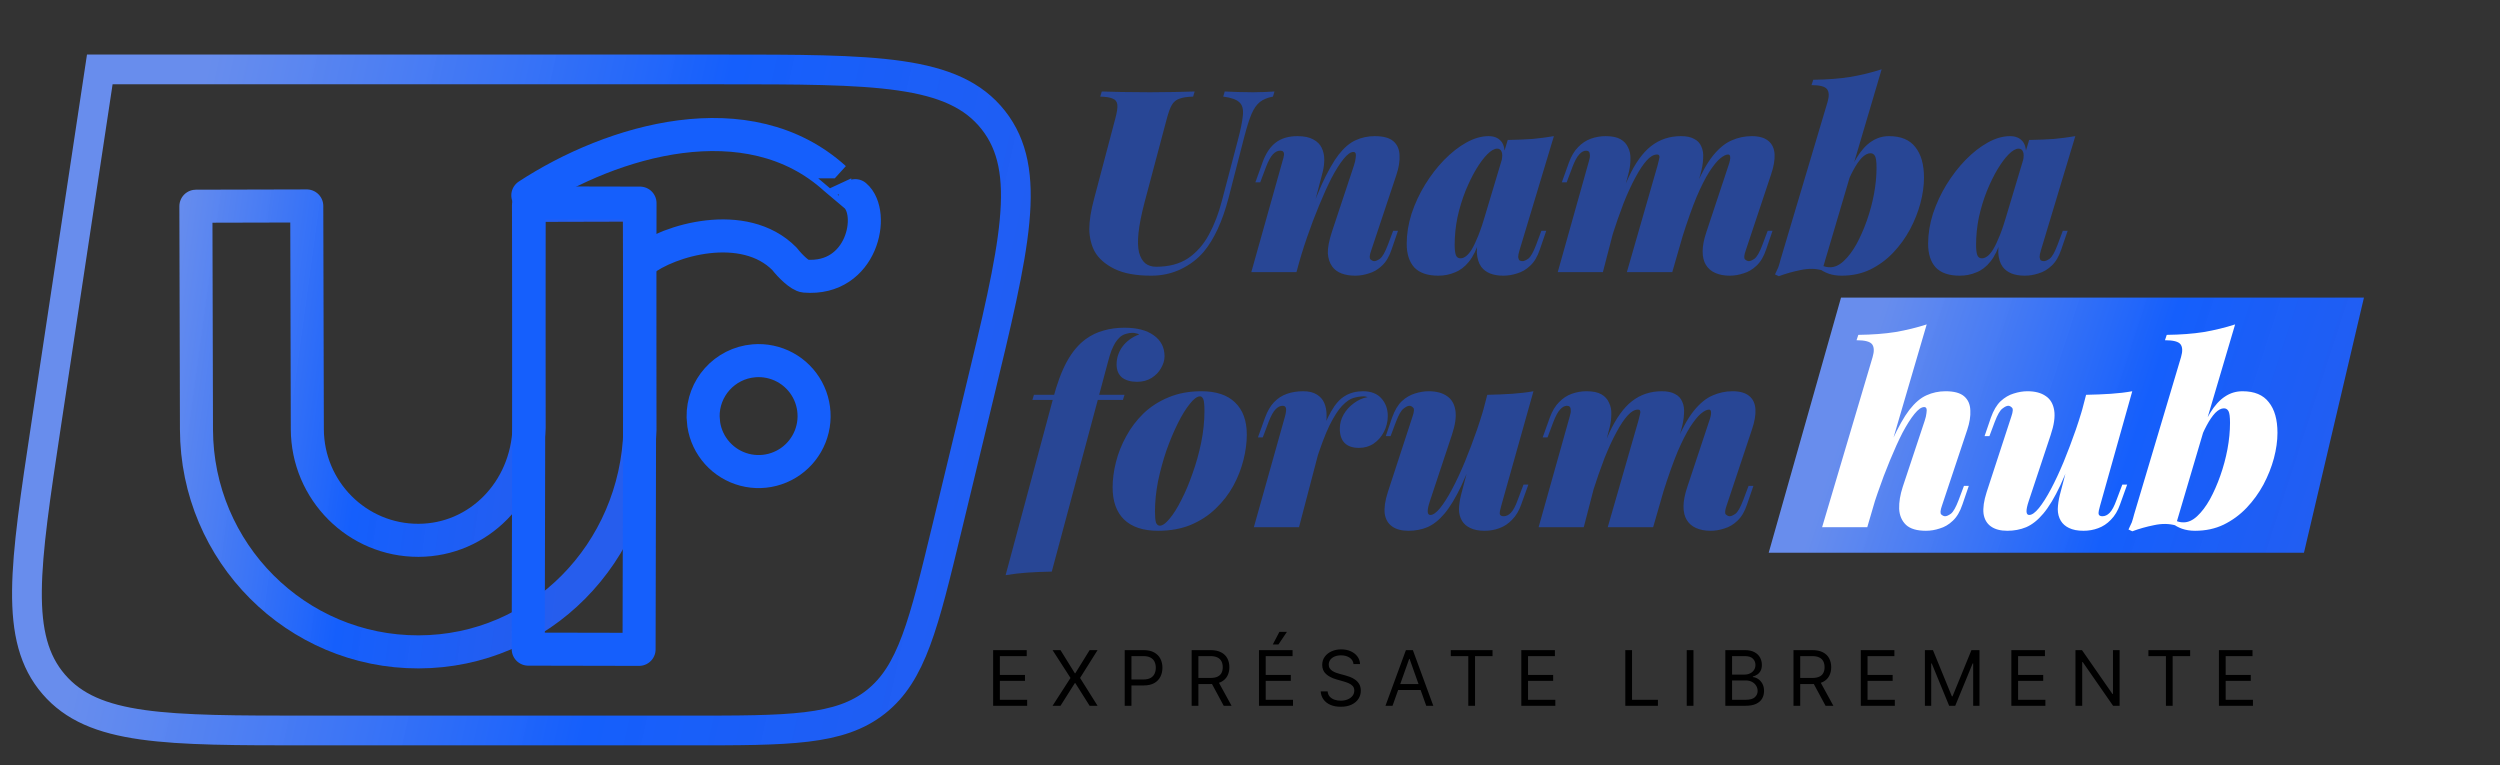 <svg width="294" height="90" viewBox="0 0 294 90" fill="none" xmlns="http://www.w3.org/2000/svg">
<rect x="0" y="0" width="294" height="90" fill="#333333" stroke="none"/>
<path d="M216.503 35H278L270.946 65H208L216.503 35Z" fill="url(#paint0_linear_768_70)"/>
<path d="M219.59 62H214.28L220.22 41.99C220.42 41.31 220.4 40.81 220.16 40.49C219.92 40.17 219.31 40.01 218.33 40.01L218.54 39.38C220.18 39.36 221.63 39.25 222.89 39.05C224.17 38.83 225.4 38.53 226.58 38.15L219.59 62ZM220.28 57.71C221.1 55.27 221.85 53.29 222.53 51.77C223.23 50.23 223.9 49.04 224.54 48.2C225.2 47.36 225.87 46.79 226.55 46.49C227.25 46.17 228 46.01 228.8 46.01C229.8 46.01 230.53 46.21 230.99 46.61C231.45 47.01 231.69 47.56 231.71 48.26C231.75 48.94 231.63 49.7 231.35 50.54L228.38 59.45C228.18 60.01 228.15 60.36 228.29 60.5C228.45 60.64 228.6 60.71 228.74 60.71C228.92 60.71 229.15 60.61 229.43 60.41C229.71 60.19 230.01 59.66 230.33 58.82L230.96 57.14H231.53L230.78 59.33C230.5 60.17 230.12 60.81 229.64 61.25C229.18 61.69 228.67 61.99 228.11 62.15C227.57 62.33 227.03 62.42 226.49 62.42C225.43 62.42 224.65 62.19 224.15 61.73C223.65 61.25 223.38 60.62 223.34 59.84C223.32 59.04 223.46 58.18 223.76 57.26L226.34 49.49C226.46 49.13 226.53 48.83 226.55 48.59C226.59 48.35 226.59 48.17 226.55 48.05C226.51 47.93 226.42 47.87 226.28 47.87C225.96 47.87 225.58 48.14 225.14 48.68C224.7 49.22 224.23 49.96 223.73 50.9C223.25 51.84 222.76 52.92 222.26 54.14C221.76 55.34 221.28 56.61 220.82 57.95C220.36 59.27 219.96 60.59 219.62 61.91L220.28 57.71ZM244.484 51.38C243.704 53.72 242.974 55.62 242.294 57.08C241.614 58.52 240.944 59.63 240.284 60.41C239.644 61.17 238.974 61.7 238.274 62C237.594 62.28 236.854 62.42 236.054 62.42C235.254 62.42 234.614 62.25 234.134 61.91C233.654 61.57 233.364 61.07 233.264 60.41C233.184 59.73 233.304 58.89 233.624 57.89L236.534 48.98C236.734 48.4 236.754 48.05 236.594 47.93C236.454 47.79 236.314 47.72 236.174 47.72C235.994 47.72 235.764 47.83 235.484 48.05C235.204 48.25 234.904 48.77 234.584 49.61L233.954 51.29H233.384L234.134 49.1C234.434 48.26 234.814 47.62 235.274 47.18C235.754 46.74 236.264 46.44 236.804 46.28C237.364 46.1 237.904 46.01 238.424 46.01C239.324 46.01 240.044 46.2 240.584 46.58C241.124 46.94 241.454 47.5 241.574 48.26C241.694 49.02 241.554 49.99 241.154 51.17L238.574 58.94C238.214 60.02 238.234 60.56 238.634 60.56C238.954 60.56 239.334 60.29 239.774 59.75C240.214 59.21 240.684 58.47 241.184 57.53C241.684 56.59 242.184 55.52 242.684 54.32C243.184 53.1 243.664 51.83 244.124 50.51C244.584 49.17 244.984 47.84 245.324 46.52L244.484 51.38ZM246.974 59.45C246.834 59.91 246.774 60.24 246.794 60.44C246.834 60.62 246.984 60.71 247.244 60.71C247.544 60.71 247.824 60.58 248.084 60.32C248.364 60.04 248.634 59.54 248.894 58.82L249.584 56.99H250.154L249.314 59.33C249.054 60.07 248.694 60.67 248.234 61.13C247.794 61.59 247.294 61.92 246.734 62.12C246.194 62.32 245.624 62.42 245.024 62.42C244.324 62.42 243.754 62.31 243.314 62.09C242.894 61.89 242.574 61.61 242.354 61.25C242.114 60.85 241.994 60.39 241.994 59.87C242.014 59.33 242.094 58.78 242.234 58.22L245.324 46.43C246.364 46.41 247.334 46.37 248.234 46.31C249.134 46.25 249.974 46.15 250.754 46.01L246.974 59.45ZM261.53 48.02C261.21 48.02 260.87 48.2 260.51 48.56C260.17 48.92 259.83 49.42 259.49 50.06C259.15 50.7 258.83 51.43 258.53 52.25C258.23 53.07 257.97 53.94 257.75 54.86L258.32 51.92C258.86 50.54 259.39 49.42 259.91 48.56C260.45 47.68 261.03 47.04 261.65 46.64C262.27 46.22 262.96 46.01 263.72 46.01C265.12 46.01 266.15 46.44 266.81 47.3C267.49 48.14 267.83 49.34 267.83 50.9C267.83 51.84 267.69 52.84 267.41 53.9C267.13 54.94 266.72 55.97 266.18 56.99C265.64 57.99 264.98 58.9 264.2 59.72C263.42 60.54 262.52 61.2 261.5 61.7C260.5 62.18 259.38 62.42 258.14 62.42C257.58 62.42 257.07 62.34 256.61 62.18C256.17 62.02 255.82 61.83 255.56 61.61L255.77 61.22C255.93 61.28 256.09 61.33 256.25 61.37C256.41 61.41 256.59 61.43 256.79 61.43C257.33 61.43 257.86 61.19 258.38 60.71C258.92 60.21 259.42 59.55 259.88 58.73C260.34 57.89 260.75 56.96 261.11 55.94C261.47 54.92 261.75 53.88 261.95 52.82C262.15 51.74 262.25 50.71 262.25 49.73C262.25 49.03 262.19 48.57 262.07 48.35C261.95 48.13 261.77 48.02 261.53 48.02ZM255.86 61.79C255.08 61.57 254.23 61.56 253.31 61.76C252.41 61.94 251.56 62.18 250.76 62.48L250.31 62.27C250.45 61.99 250.58 61.71 250.7 61.43C250.8 61.13 250.89 60.82 250.97 60.5L256.49 41.99C256.69 41.31 256.67 40.81 256.43 40.49C256.19 40.17 255.58 40.01 254.6 40.01L254.81 39.38C256.45 39.36 257.9 39.25 259.16 39.05C260.44 38.83 261.67 38.53 262.85 38.15L255.86 61.79Z" fill="white"/>
<path d="M145.53 16.64C145.89 15.3 146.1 14.28 146.16 13.58C146.24 12.86 146.1 12.34 145.74 12.02C145.4 11.7 144.77 11.48 143.85 11.36L144.03 10.76C144.43 10.78 144.94 10.8 145.56 10.82C146.2 10.84 146.8 10.85 147.36 10.85C147.82 10.85 148.27 10.84 148.71 10.82C149.17 10.8 149.56 10.78 149.88 10.76L149.7 11.36C149.06 11.48 148.55 11.69 148.17 11.99C147.79 12.29 147.46 12.76 147.18 13.4C146.92 14.02 146.64 14.9 146.34 16.04L144.48 23.27C143.76 26.03 142.78 28.15 141.54 29.63C140.82 30.47 139.92 31.15 138.84 31.67C137.78 32.17 136.63 32.42 135.39 32.42C133.57 32.42 132.12 32.15 131.04 31.61C129.96 31.07 129.19 30.39 128.73 29.57C128.33 28.81 128.12 27.94 128.1 26.96C128.1 25.96 128.29 24.76 128.67 23.36L131.16 13.94C131.36 13.2 131.44 12.66 131.4 12.32C131.36 11.96 131.18 11.72 130.86 11.6C130.56 11.46 130.07 11.38 129.39 11.36L129.57 10.76C130.15 10.78 130.95 10.8 131.97 10.82C133.01 10.84 134.1 10.85 135.24 10.85C136.24 10.85 137.19 10.84 138.09 10.82C138.99 10.8 139.79 10.78 140.49 10.76L140.31 11.36C139.63 11.38 139.1 11.46 138.72 11.6C138.34 11.72 138.04 11.96 137.82 12.32C137.62 12.66 137.42 13.2 137.22 13.94L134.58 23.87C134.22 25.25 133.99 26.42 133.89 27.38C133.79 28.32 133.81 29.09 133.95 29.69C134.11 30.27 134.36 30.7 134.7 30.98C135.04 31.24 135.46 31.37 135.96 31.37C137.46 31.37 138.71 31.04 139.71 30.38C140.71 29.7 141.53 28.77 142.17 27.59C142.81 26.41 143.32 25.08 143.7 23.6L145.53 16.64ZM152.464 32H147.154L150.814 18.98C150.914 18.66 150.974 18.41 150.994 18.23C151.014 18.05 150.984 17.92 150.904 17.84C150.844 17.76 150.724 17.72 150.544 17.72C150.244 17.72 149.964 17.86 149.704 18.14C149.444 18.4 149.174 18.89 148.894 19.61L148.204 21.44H147.634L148.474 19.1C148.854 18.04 149.374 17.26 150.034 16.76C150.694 16.26 151.544 16.01 152.584 16.01C153.364 16.01 153.984 16.14 154.444 16.4C154.904 16.64 155.234 16.97 155.434 17.39C155.634 17.81 155.734 18.27 155.734 18.77C155.734 19.25 155.674 19.73 155.554 20.21L152.464 32ZM153.154 27.71C153.974 25.27 154.724 23.29 155.404 21.77C156.104 20.23 156.774 19.04 157.414 18.2C158.074 17.36 158.744 16.79 159.424 16.49C160.124 16.17 160.874 16.01 161.674 16.01C162.674 16.01 163.404 16.21 163.864 16.61C164.324 17.01 164.564 17.56 164.584 18.26C164.624 18.94 164.504 19.7 164.224 20.54L161.254 29.45C161.054 30.01 161.024 30.36 161.164 30.5C161.324 30.64 161.474 30.71 161.614 30.71C161.794 30.71 162.024 30.61 162.304 30.41C162.584 30.19 162.884 29.66 163.204 28.82L163.834 27.14H164.404L163.654 29.33C163.374 30.17 162.994 30.81 162.514 31.25C162.054 31.69 161.544 31.99 160.984 32.15C160.444 32.33 159.904 32.42 159.364 32.42C158.744 32.42 158.204 32.33 157.744 32.15C157.284 31.97 156.924 31.7 156.664 31.34C156.364 30.92 156.194 30.4 156.154 29.78C156.134 29.14 156.294 28.3 156.634 27.26L159.214 19.49C159.334 19.13 159.404 18.83 159.424 18.59C159.464 18.35 159.464 18.17 159.424 18.05C159.384 17.93 159.294 17.87 159.154 17.87C158.834 17.87 158.454 18.14 158.014 18.68C157.574 19.22 157.104 19.96 156.604 20.9C156.124 21.84 155.634 22.92 155.134 24.14C154.634 25.34 154.154 26.61 153.694 27.95C153.234 29.27 152.834 30.59 152.494 31.91L153.154 27.71ZM171.759 30.38C171.959 30.38 172.169 30.3 172.389 30.14C172.609 29.98 172.839 29.71 173.079 29.33C173.319 28.93 173.579 28.38 173.859 27.68C174.139 26.98 174.439 26.08 174.759 24.98L173.979 28.25C173.659 29.31 173.249 30.15 172.749 30.77C172.269 31.37 171.719 31.79 171.099 32.03C170.499 32.29 169.849 32.42 169.149 32.42C167.889 32.42 166.949 32.1 166.329 31.46C165.729 30.8 165.429 29.87 165.429 28.67C165.429 27.51 165.619 26.33 165.999 25.13C166.399 23.93 166.929 22.79 167.589 21.71C168.269 20.61 169.019 19.64 169.839 18.8C170.679 17.94 171.549 17.26 172.449 16.76C173.349 16.26 174.219 16.01 175.059 16.01C175.699 16.01 176.189 16.21 176.529 16.61C176.889 17.01 177.019 17.72 176.919 18.74L176.589 18.92C176.689 18.42 176.689 18.06 176.589 17.84C176.489 17.6 176.319 17.48 176.079 17.48C175.739 17.48 175.349 17.7 174.909 18.14C174.489 18.56 174.049 19.15 173.589 19.91C173.149 20.65 172.729 21.51 172.329 22.49C171.949 23.45 171.639 24.47 171.399 25.55C171.179 26.63 171.069 27.71 171.069 28.79C171.069 29.35 171.119 29.76 171.219 30.02C171.319 30.26 171.499 30.38 171.759 30.38ZM177.309 16.46C178.409 16.44 179.379 16.4 180.219 16.34C181.079 16.26 181.919 16.15 182.739 16.01L178.689 29.45C178.589 29.77 178.539 30.03 178.539 30.23C178.559 30.41 178.609 30.54 178.689 30.62C178.789 30.68 178.909 30.71 179.049 30.71C179.229 30.71 179.459 30.61 179.739 30.41C180.019 30.19 180.319 29.66 180.639 28.82L181.269 27.14H181.839L181.089 29.33C180.809 30.17 180.429 30.81 179.949 31.25C179.489 31.69 178.979 31.99 178.419 32.15C177.879 32.33 177.339 32.42 176.799 32.42C175.579 32.42 174.709 32.07 174.189 31.37C173.889 30.95 173.719 30.4 173.679 29.72C173.659 29.04 173.789 28.22 174.069 27.26L177.309 16.46ZM188.5 32H183.19L186.85 18.98C186.95 18.66 186.99 18.41 186.97 18.23C186.97 18.05 186.93 17.92 186.85 17.84C186.79 17.76 186.68 17.72 186.52 17.72C186.24 17.72 185.97 17.87 185.71 18.17C185.45 18.45 185.19 18.93 184.93 19.61L184.24 21.44H183.67L184.51 19.1C184.79 18.34 185.15 17.74 185.59 17.3C186.03 16.84 186.53 16.51 187.09 16.31C187.65 16.11 188.23 16.01 188.83 16.01C189.57 16.01 190.15 16.13 190.57 16.37C190.99 16.61 191.29 16.94 191.47 17.36C191.67 17.76 191.76 18.21 191.74 18.71C191.74 19.21 191.68 19.71 191.56 20.21L188.5 32ZM194.92 19.49C195 19.21 195.06 18.97 195.1 18.77C195.16 18.57 195.17 18.42 195.13 18.32C195.11 18.22 195.02 18.17 194.86 18.17C194.48 18.17 194.08 18.4 193.66 18.86C193.24 19.32 192.8 19.98 192.34 20.84C191.88 21.68 191.41 22.7 190.93 23.9C190.47 25.1 190 26.45 189.52 27.95L189.13 27.71C189.93 24.89 190.72 22.62 191.5 20.9C192.3 19.18 193.19 17.94 194.17 17.18C195.17 16.4 196.34 16.01 197.68 16.01C198.34 16.01 198.86 16.12 199.24 16.34C199.64 16.54 199.92 16.84 200.08 17.24C200.26 17.62 200.33 18.09 200.29 18.65C200.27 19.21 200.16 19.84 199.96 20.54L196.66 32H191.32L194.92 19.49ZM203.26 19.49C203.42 19.03 203.49 18.7 203.47 18.5C203.47 18.28 203.39 18.17 203.23 18.17C202.97 18.17 202.65 18.33 202.27 18.65C201.91 18.95 201.49 19.47 201.01 20.21C200.55 20.93 200.05 21.92 199.51 23.18C198.99 24.44 198.43 26.02 197.83 27.92L197.5 27.77C198.16 25.35 198.81 23.38 199.45 21.86C200.11 20.32 200.78 19.13 201.46 18.29C202.16 17.43 202.88 16.84 203.62 16.52C204.38 16.18 205.17 16.01 205.99 16.01C206.87 16.01 207.53 16.2 207.97 16.58C208.41 16.94 208.65 17.46 208.69 18.14C208.73 18.8 208.59 19.6 208.27 20.54L205.3 29.45C205.1 30.01 205.07 30.36 205.21 30.5C205.37 30.64 205.52 30.71 205.66 30.71C205.84 30.71 206.07 30.61 206.35 30.41C206.63 30.19 206.93 29.66 207.25 28.82L207.88 27.14H208.45L207.7 29.33C207.42 30.17 207.04 30.81 206.56 31.25C206.1 31.69 205.59 31.99 205.03 32.15C204.49 32.33 203.95 32.42 203.41 32.42C202.75 32.42 202.18 32.31 201.7 32.09C201.24 31.89 200.88 31.58 200.62 31.16C200.36 30.74 200.23 30.21 200.23 29.57C200.23 28.91 200.38 28.14 200.68 27.26L203.26 19.49ZM219.961 18.02C219.641 18.02 219.301 18.2 218.941 18.56C218.601 18.92 218.261 19.42 217.921 20.06C217.581 20.7 217.261 21.43 216.961 22.25C216.661 23.07 216.401 23.94 216.181 24.86L216.751 21.92C217.291 20.54 217.821 19.42 218.341 18.56C218.881 17.68 219.461 17.04 220.081 16.64C220.701 16.22 221.391 16.01 222.151 16.01C223.551 16.01 224.581 16.44 225.241 17.3C225.921 18.14 226.261 19.34 226.261 20.9C226.261 21.84 226.121 22.84 225.841 23.9C225.561 24.94 225.151 25.97 224.611 26.99C224.071 27.99 223.411 28.9 222.631 29.72C221.851 30.54 220.951 31.2 219.931 31.7C218.931 32.18 217.811 32.42 216.571 32.42C216.011 32.42 215.501 32.34 215.041 32.18C214.601 32.02 214.251 31.83 213.991 31.61L214.201 31.22C214.361 31.28 214.521 31.33 214.681 31.37C214.841 31.41 215.021 31.43 215.221 31.43C215.761 31.43 216.291 31.19 216.811 30.71C217.351 30.21 217.851 29.55 218.311 28.73C218.771 27.89 219.181 26.96 219.541 25.94C219.901 24.92 220.181 23.88 220.381 22.82C220.581 21.74 220.681 20.71 220.681 19.73C220.681 19.03 220.621 18.57 220.501 18.35C220.381 18.13 220.201 18.02 219.961 18.02ZM214.291 31.79C213.511 31.57 212.661 31.56 211.741 31.76C210.841 31.94 209.991 32.18 209.191 32.48L208.741 32.27C208.881 31.99 209.011 31.71 209.131 31.43C209.231 31.13 209.321 30.82 209.401 30.5L214.921 11.99C215.121 11.31 215.101 10.81 214.861 10.49C214.621 10.17 214.011 10.01 213.031 10.01L213.241 9.38C214.881 9.36 216.331 9.25 217.591 9.05C218.871 8.83 220.101 8.53 221.281 8.15L214.291 31.79ZM233.077 30.38C233.277 30.38 233.487 30.3 233.707 30.14C233.927 29.98 234.157 29.71 234.397 29.33C234.637 28.93 234.897 28.38 235.177 27.68C235.457 26.98 235.757 26.08 236.077 24.98L235.297 28.25C234.977 29.31 234.567 30.15 234.067 30.77C233.587 31.37 233.037 31.79 232.417 32.03C231.817 32.29 231.167 32.42 230.467 32.42C229.207 32.42 228.267 32.1 227.647 31.46C227.047 30.8 226.747 29.87 226.747 28.67C226.747 27.51 226.937 26.33 227.317 25.13C227.717 23.93 228.247 22.79 228.907 21.71C229.587 20.61 230.337 19.64 231.157 18.8C231.997 17.94 232.867 17.26 233.767 16.76C234.667 16.26 235.537 16.01 236.377 16.01C237.017 16.01 237.507 16.21 237.847 16.61C238.207 17.01 238.337 17.72 238.237 18.74L237.907 18.92C238.007 18.42 238.007 18.06 237.907 17.84C237.807 17.6 237.637 17.48 237.397 17.48C237.057 17.48 236.667 17.7 236.227 18.14C235.807 18.56 235.367 19.15 234.907 19.91C234.467 20.65 234.047 21.51 233.647 22.49C233.267 23.45 232.957 24.47 232.717 25.55C232.497 26.63 232.387 27.71 232.387 28.79C232.387 29.35 232.437 29.76 232.537 30.02C232.637 30.26 232.817 30.38 233.077 30.38ZM238.627 16.46C239.727 16.44 240.697 16.4 241.537 16.34C242.397 16.26 243.237 16.15 244.057 16.01L240.007 29.45C239.907 29.77 239.857 30.03 239.857 30.23C239.877 30.41 239.927 30.54 240.007 30.62C240.107 30.68 240.227 30.71 240.367 30.71C240.547 30.71 240.777 30.61 241.057 30.41C241.337 30.19 241.637 29.66 241.957 28.82L242.587 27.14H243.157L242.407 29.33C242.127 30.17 241.747 30.81 241.267 31.25C240.807 31.69 240.297 31.99 239.737 32.15C239.197 32.33 238.657 32.42 238.117 32.42C236.897 32.42 236.027 32.07 235.507 31.37C235.207 30.95 235.037 30.4 234.997 29.72C234.977 29.04 235.107 28.22 235.387 27.26L238.627 16.46Z" fill="#284695"/>
<path d="M121.41 47.03L121.59 46.43H132.24L132.06 47.03H121.41ZM133.2 39.14C132.92 39.14 132.66 39.18 132.42 39.26C132.18 39.32 131.95 39.44 131.73 39.62C131.55 39.78 131.37 39.99 131.19 40.25C131.03 40.51 130.87 40.83 130.71 41.21C130.57 41.59 130.43 42.05 130.29 42.59L123.69 67.22C122.61 67.24 121.64 67.28 120.78 67.34C119.94 67.4 119.1 67.5 118.26 67.64L123.84 46.88C124.3 45.12 124.84 43.67 125.46 42.53C126.1 41.37 126.85 40.48 127.71 39.86C128.35 39.4 129.04 39.07 129.78 38.87C130.54 38.65 131.36 38.54 132.24 38.54C133.72 38.54 134.87 38.84 135.69 39.44C136.53 40.04 136.95 40.86 136.95 41.9C136.95 42.36 136.81 42.83 136.53 43.31C136.27 43.77 135.9 44.15 135.42 44.45C134.94 44.75 134.37 44.9 133.71 44.9C132.97 44.9 132.38 44.73 131.94 44.39C131.52 44.03 131.31 43.52 131.31 42.86C131.31 42.1 131.54 41.4 132 40.76C132.48 40.12 133.14 39.64 133.98 39.32C133.84 39.26 133.71 39.22 133.59 39.2C133.47 39.16 133.34 39.14 133.2 39.14ZM141.134 46.61C140.794 46.61 140.394 46.9 139.934 47.48C139.474 48.04 139.004 48.8 138.524 49.76C138.044 50.72 137.594 51.79 137.174 52.97C136.774 54.15 136.444 55.36 136.184 56.6C135.944 57.84 135.824 59.02 135.824 60.14C135.824 60.76 135.864 61.2 135.944 61.46C136.044 61.7 136.194 61.82 136.394 61.82C136.714 61.82 137.094 61.55 137.534 61.01C137.994 60.47 138.454 59.74 138.914 58.82C139.394 57.9 139.834 56.86 140.234 55.7C140.654 54.54 140.994 53.33 141.254 52.07C141.514 50.79 141.644 49.55 141.644 48.35C141.644 47.59 141.594 47.11 141.494 46.91C141.394 46.71 141.274 46.61 141.134 46.61ZM130.844 57.32C130.844 56.38 130.974 55.39 131.234 54.35C131.494 53.31 131.894 52.3 132.434 51.32C132.974 50.32 133.654 49.42 134.474 48.62C135.314 47.82 136.294 47.19 137.414 46.73C138.554 46.25 139.844 46.01 141.284 46.01C143.024 46.01 144.344 46.45 145.244 47.33C146.164 48.21 146.624 49.47 146.624 51.11C146.624 52.05 146.494 53.04 146.234 54.08C145.974 55.12 145.574 56.14 145.034 57.14C144.494 58.12 143.804 59.01 142.964 59.81C142.144 60.61 141.164 61.25 140.024 61.73C138.904 62.19 137.624 62.42 136.184 62.42C134.444 62.42 133.114 61.98 132.194 61.1C131.294 60.22 130.844 58.96 130.844 57.32ZM152.763 62H147.453L151.113 48.98C151.233 48.52 151.273 48.2 151.233 48.02C151.193 47.82 151.063 47.72 150.843 47.72C150.543 47.72 150.263 47.86 150.003 48.14C149.743 48.4 149.473 48.89 149.193 49.61L148.503 51.44H147.933L148.773 49.1C149.053 48.34 149.403 47.74 149.823 47.3C150.263 46.84 150.773 46.51 151.353 46.31C151.933 46.11 152.563 46.01 153.243 46.01C153.923 46.01 154.463 46.14 154.863 46.4C155.263 46.64 155.553 46.97 155.733 47.39C155.913 47.81 156.003 48.27 156.003 48.77C156.023 49.25 155.973 49.73 155.853 50.21L152.763 62ZM160.413 46.61C160.033 46.61 159.623 46.67 159.183 46.79C158.763 46.91 158.313 47.22 157.833 47.72C157.373 48.2 156.873 48.98 156.333 50.06C155.813 51.14 155.253 52.64 154.653 54.56C154.053 56.48 153.423 58.93 152.763 61.91L153.393 57.71C153.993 55.37 154.543 53.45 155.043 51.95C155.543 50.43 156.043 49.24 156.543 48.38C157.043 47.5 157.593 46.89 158.193 46.55C158.793 46.19 159.493 46.01 160.293 46.01C161.233 46.01 161.953 46.29 162.453 46.85C162.953 47.41 163.203 48.1 163.203 48.92C163.203 49.58 163.053 50.2 162.753 50.78C162.473 51.34 162.073 51.8 161.553 52.16C161.053 52.5 160.473 52.67 159.813 52.67C159.073 52.67 158.513 52.48 158.133 52.1C157.753 51.72 157.563 51.16 157.563 50.42C157.563 49.82 157.713 49.26 158.013 48.74C158.313 48.22 158.713 47.78 159.213 47.42C159.713 47.04 160.253 46.8 160.833 46.7C160.773 46.68 160.703 46.66 160.623 46.64C160.563 46.62 160.493 46.61 160.413 46.61ZM174.064 51.38C173.284 53.72 172.554 55.62 171.874 57.08C171.194 58.52 170.524 59.63 169.864 60.41C169.224 61.17 168.554 61.7 167.854 62C167.174 62.28 166.434 62.42 165.634 62.42C164.834 62.42 164.194 62.25 163.714 61.91C163.234 61.57 162.944 61.07 162.844 60.41C162.764 59.73 162.884 58.89 163.204 57.89L166.114 48.98C166.314 48.4 166.334 48.05 166.174 47.93C166.034 47.79 165.894 47.72 165.754 47.72C165.574 47.72 165.344 47.83 165.064 48.05C164.784 48.25 164.484 48.77 164.164 49.61L163.534 51.29H162.964L163.714 49.1C164.014 48.26 164.394 47.62 164.854 47.18C165.334 46.74 165.844 46.44 166.384 46.28C166.944 46.1 167.484 46.01 168.004 46.01C168.904 46.01 169.624 46.2 170.164 46.58C170.704 46.94 171.034 47.5 171.154 48.26C171.274 49.02 171.134 49.99 170.734 51.17L168.154 58.94C167.794 60.02 167.814 60.56 168.214 60.56C168.534 60.56 168.914 60.29 169.354 59.75C169.794 59.21 170.264 58.47 170.764 57.53C171.264 56.59 171.764 55.52 172.264 54.32C172.764 53.1 173.244 51.83 173.704 50.51C174.164 49.17 174.564 47.84 174.904 46.52L174.064 51.38ZM176.554 59.45C176.414 59.91 176.354 60.24 176.374 60.44C176.414 60.62 176.564 60.71 176.824 60.71C177.124 60.71 177.404 60.58 177.664 60.32C177.944 60.04 178.214 59.54 178.474 58.82L179.164 56.99H179.734L178.894 59.33C178.634 60.07 178.274 60.67 177.814 61.13C177.374 61.59 176.874 61.92 176.314 62.12C175.774 62.32 175.204 62.42 174.604 62.42C173.904 62.42 173.334 62.31 172.894 62.09C172.474 61.89 172.154 61.61 171.934 61.25C171.694 60.85 171.574 60.39 171.574 59.87C171.594 59.33 171.674 58.78 171.814 58.22L174.904 46.43C175.944 46.41 176.914 46.37 177.814 46.31C178.714 46.25 179.554 46.15 180.334 46.01L176.554 59.45ZM186.25 62H180.94L184.6 48.98C184.7 48.66 184.74 48.41 184.72 48.23C184.72 48.05 184.68 47.92 184.6 47.84C184.54 47.76 184.43 47.72 184.27 47.72C183.99 47.72 183.72 47.87 183.46 48.17C183.2 48.45 182.94 48.93 182.68 49.61L181.99 51.44H181.42L182.26 49.1C182.54 48.34 182.9 47.74 183.34 47.3C183.78 46.84 184.28 46.51 184.84 46.31C185.4 46.11 185.98 46.01 186.58 46.01C187.32 46.01 187.9 46.13 188.32 46.37C188.74 46.61 189.04 46.94 189.22 47.36C189.42 47.76 189.51 48.21 189.49 48.71C189.49 49.21 189.43 49.71 189.31 50.21L186.25 62ZM192.67 49.49C192.75 49.21 192.81 48.97 192.85 48.77C192.91 48.57 192.92 48.42 192.88 48.32C192.86 48.22 192.77 48.17 192.61 48.17C192.23 48.17 191.83 48.4 191.41 48.86C190.99 49.32 190.55 49.98 190.09 50.84C189.63 51.68 189.16 52.7 188.68 53.9C188.22 55.1 187.75 56.45 187.27 57.95L186.88 57.71C187.68 54.89 188.47 52.62 189.25 50.9C190.05 49.18 190.94 47.94 191.92 47.18C192.92 46.4 194.09 46.01 195.43 46.01C196.09 46.01 196.61 46.12 196.99 46.34C197.39 46.54 197.67 46.84 197.83 47.24C198.01 47.62 198.08 48.09 198.04 48.65C198.02 49.21 197.91 49.84 197.71 50.54L194.41 62H189.07L192.67 49.49ZM201.01 49.49C201.17 49.03 201.24 48.7 201.22 48.5C201.22 48.28 201.14 48.17 200.98 48.17C200.72 48.17 200.4 48.33 200.02 48.65C199.66 48.95 199.24 49.47 198.76 50.21C198.3 50.93 197.8 51.92 197.26 53.18C196.74 54.44 196.18 56.02 195.58 57.92L195.25 57.77C195.91 55.35 196.56 53.38 197.2 51.86C197.86 50.32 198.53 49.13 199.21 48.29C199.91 47.43 200.63 46.84 201.37 46.52C202.13 46.18 202.92 46.01 203.74 46.01C204.62 46.01 205.28 46.2 205.72 46.58C206.16 46.94 206.4 47.46 206.44 48.14C206.48 48.8 206.34 49.6 206.02 50.54L203.05 59.45C202.85 60.01 202.82 60.36 202.96 60.5C203.12 60.64 203.27 60.71 203.41 60.71C203.59 60.71 203.82 60.61 204.1 60.41C204.38 60.19 204.68 59.66 205 58.82L205.63 57.14H206.2L205.45 59.33C205.17 60.17 204.79 60.81 204.31 61.25C203.85 61.69 203.34 61.99 202.78 62.15C202.24 62.33 201.7 62.42 201.16 62.42C200.5 62.42 199.93 62.31 199.45 62.09C198.99 61.89 198.63 61.58 198.37 61.16C198.11 60.74 197.98 60.21 197.98 59.57C197.98 58.91 198.13 58.14 198.43 57.26L201.01 49.49Z" fill="#284695"/>
<path d="M11.735 8.164H84.689C102.979 8.164 112.124 8.164 116.816 14.124C121.508 20.084 119.362 28.974 115.068 46.752L111.388 61.991C108.615 73.47 107.229 79.21 102.976 82.558C98.723 85.906 92.819 85.906 81.009 85.906H36.323C19.436 85.906 10.992 85.906 6.316 80.471C1.641 75.037 2.901 66.688 5.421 49.99L11.735 8.164Z" stroke="url(#paint1_linear_768_70)" stroke-width="3.498"/>
<path fill-rule="evenodd" clip-rule="evenodd" d="M75.19 24.119L75.257 50.558C74.858 65.026 63.519 76.625 49.246 76.661C34.844 76.698 23.14 64.981 23.104 50.49L23.037 24.252L36.075 24.219L36.142 50.457C36.16 57.702 42.012 63.561 49.213 63.542C56.288 63.525 61.976 57.738 62.218 50.285L62.151 24.153L75.19 24.119Z" stroke="url(#paint2_linear_768_70)" stroke-width="3.887" stroke-linecap="round" stroke-linejoin="round"/>
<path d="M75.473 30.735C78.621 28.228 87.495 25.64 92.25 30.435C92.979 31.369 94.107 32.427 94.662 32.472C101.429 33.02 102.995 25.047 100.582 23.01C98.17 20.973 98.17 20.974 98.17 20.974C87.98 11.755 72.025 16.465 62.073 22.975" stroke="#155FFC" stroke-width="3.887" stroke-linecap="round" stroke-linejoin="round"/>
<path fill-rule="evenodd" clip-rule="evenodd" d="M88.659 42.431C89.927 42.323 91.198 42.588 92.317 43.193C93.436 43.798 94.353 44.717 94.957 45.837C95.56 46.957 95.823 48.229 95.713 49.496C95.603 50.764 95.125 51.971 94.337 52.971C93.55 53.97 92.488 54.717 91.281 55.12C90.075 55.524 88.777 55.566 87.547 55.241C86.317 54.916 85.209 54.239 84.359 53.293C83.508 52.346 82.953 51.172 82.762 49.915L82.688 49.047C82.619 45.648 85.209 42.723 88.659 42.431Z" stroke="#155FFC" stroke-width="3.887" stroke-linecap="round" stroke-linejoin="round"/>
<path d="M62.23 23.903L62.119 76.337L75.155 76.364L75.266 23.889L62.231 23.861" stroke="#155FFC" stroke-width="3.887" stroke-linecap="round" stroke-linejoin="round"/>
<path d="M116.793 83V76.454H120.743V77.158H117.585V79.369H120.538V80.072H117.585V82.297H120.794V83H116.793ZM124.715 76.454L126.403 79.178H126.454L128.141 76.454H129.074L127.016 79.727L129.074 83H128.141L126.454 80.328H126.403L124.715 83H123.782L125.891 79.727L123.782 76.454H124.715ZM132.266 83V76.454H134.478C134.991 76.454 135.411 76.547 135.737 76.733C136.065 76.916 136.308 77.164 136.466 77.477C136.623 77.79 136.702 78.14 136.702 78.526C136.702 78.911 136.623 79.262 136.466 79.577C136.31 79.892 136.069 80.144 135.743 80.331C135.417 80.517 135 80.609 134.49 80.609H132.905V79.906H134.465C134.816 79.906 135.099 79.846 135.312 79.724C135.525 79.603 135.679 79.439 135.775 79.232C135.873 79.023 135.922 78.788 135.922 78.526C135.922 78.263 135.873 78.029 135.775 77.822C135.679 77.616 135.524 77.454 135.309 77.337C135.093 77.217 134.808 77.158 134.452 77.158H133.059V83H132.266ZM140.139 83V76.454H142.35C142.862 76.454 143.282 76.542 143.61 76.717C143.938 76.889 144.181 77.127 144.338 77.429C144.496 77.732 144.575 78.076 144.575 78.462C144.575 78.847 144.496 79.189 144.338 79.488C144.181 79.786 143.939 80.02 143.613 80.191C143.287 80.359 142.87 80.443 142.363 80.443H140.573V79.727H142.338C142.687 79.727 142.968 79.676 143.181 79.574C143.397 79.472 143.552 79.327 143.648 79.139C143.746 78.95 143.795 78.724 143.795 78.462C143.795 78.2 143.746 77.971 143.648 77.775C143.55 77.579 143.393 77.427 143.178 77.321C142.963 77.212 142.679 77.158 142.325 77.158H140.931V83H140.139ZM143.22 80.06L144.831 83H143.91L142.325 80.06H143.22ZM148.056 83V76.454H152.006V77.158H148.848V79.369H151.801V80.072H148.848V82.297H152.057V83H148.056ZM149.679 75.79L150.459 74.307H151.341L150.344 75.79H149.679ZM159.174 78.091C159.136 77.767 158.98 77.516 158.707 77.337C158.435 77.158 158.1 77.068 157.704 77.068C157.414 77.068 157.161 77.115 156.943 77.209C156.728 77.303 156.56 77.431 156.438 77.596C156.319 77.76 156.259 77.946 156.259 78.155C156.259 78.329 156.301 78.48 156.384 78.606C156.469 78.729 156.578 78.832 156.71 78.915C156.842 78.996 156.981 79.064 157.125 79.117C157.27 79.168 157.404 79.21 157.525 79.242L158.19 79.421C158.36 79.465 158.55 79.527 158.759 79.606C158.97 79.685 159.171 79.792 159.363 79.929C159.557 80.063 159.716 80.235 159.842 80.446C159.968 80.657 160.031 80.916 160.031 81.223C160.031 81.577 159.938 81.896 159.753 82.182C159.569 82.467 159.301 82.694 158.947 82.863C158.596 83.031 158.168 83.115 157.666 83.115C157.197 83.115 156.791 83.039 156.448 82.888C156.107 82.737 155.839 82.526 155.643 82.255C155.449 81.985 155.339 81.671 155.313 81.312H156.131C156.153 81.56 156.236 81.764 156.381 81.926C156.528 82.086 156.713 82.205 156.937 82.284C157.163 82.361 157.406 82.399 157.666 82.399C157.968 82.399 158.24 82.35 158.481 82.252C158.721 82.152 158.912 82.013 159.053 81.837C159.193 81.658 159.264 81.449 159.264 81.21C159.264 80.993 159.203 80.816 159.081 80.68C158.96 80.543 158.8 80.433 158.602 80.347C158.404 80.262 158.19 80.188 157.96 80.124L157.154 79.894C156.643 79.746 156.238 79.537 155.94 79.264C155.641 78.991 155.492 78.634 155.492 78.193C155.492 77.827 155.591 77.507 155.79 77.234C155.99 76.96 156.258 76.746 156.595 76.595C156.934 76.442 157.312 76.365 157.73 76.365C158.151 76.365 158.526 76.441 158.855 76.592C159.183 76.741 159.443 76.946 159.634 77.206C159.828 77.466 159.931 77.761 159.941 78.091H159.174ZM163.762 83H162.931L165.335 76.454H166.153L168.556 83H167.725L165.769 77.49H165.718L163.762 83ZM164.069 80.443H167.419V81.146H164.069V80.443ZM170.613 77.158V76.454H175.522V77.158H173.464V83H172.671V77.158H170.613ZM178.906 83V76.454H182.856V77.158H179.698V79.369H182.651V80.072H179.698V82.297H182.907V83H178.906ZM191.136 83V76.454H191.928V82.297H194.971V83H191.136ZM199.151 76.454V83H198.358V76.454H199.151ZM202.9 83V76.454H205.188C205.644 76.454 206.02 76.533 206.317 76.691C206.613 76.847 206.833 77.056 206.978 77.321C207.123 77.583 207.196 77.874 207.196 78.193C207.196 78.474 207.145 78.707 207.045 78.89C206.947 79.073 206.817 79.218 206.655 79.325C206.496 79.431 206.322 79.51 206.134 79.561V79.625C206.335 79.638 206.536 79.708 206.739 79.836C206.941 79.964 207.11 80.147 207.247 80.386C207.383 80.624 207.451 80.916 207.451 81.261C207.451 81.59 207.377 81.885 207.228 82.147C207.078 82.409 206.843 82.617 206.521 82.77C206.199 82.923 205.781 83 205.265 83H202.9ZM203.693 82.297H205.265C205.783 82.297 206.15 82.197 206.368 81.996C206.587 81.794 206.697 81.549 206.697 81.261C206.697 81.04 206.641 80.835 206.528 80.648C206.415 80.458 206.254 80.307 206.045 80.194C205.836 80.079 205.589 80.021 205.304 80.021H203.693V82.297ZM203.693 79.331H205.163C205.402 79.331 205.617 79.284 205.808 79.19C206.002 79.097 206.156 78.965 206.269 78.794C206.384 78.624 206.441 78.423 206.441 78.193C206.441 77.906 206.341 77.662 206.141 77.461C205.941 77.259 205.623 77.158 205.188 77.158H203.693V79.331ZM210.914 83V76.454H213.125C213.637 76.454 214.056 76.542 214.385 76.717C214.713 76.889 214.956 77.127 215.113 77.429C215.271 77.732 215.35 78.076 215.35 78.462C215.35 78.847 215.271 79.189 215.113 79.488C214.956 79.786 214.714 80.02 214.388 80.191C214.062 80.359 213.645 80.443 213.138 80.443H211.348V79.727H213.112C213.462 79.727 213.743 79.676 213.956 79.574C214.171 79.472 214.327 79.327 214.423 79.139C214.521 78.95 214.57 78.724 214.57 78.462C214.57 78.2 214.521 77.971 214.423 77.775C214.325 77.579 214.168 77.427 213.953 77.321C213.738 77.212 213.453 77.158 213.1 77.158H211.706V83H210.914ZM213.995 80.06L215.605 83H214.685L213.1 80.06H213.995ZM218.83 83V76.454H222.781V77.158H219.623V79.369H222.576V80.072H219.623V82.297H222.832V83H218.83ZM226.369 76.454H227.315L229.54 81.888H229.617L231.841 76.454H232.787V83H232.046V78.027H231.982L229.936 83H229.22L227.175 78.027H227.111V83H226.369V76.454ZM236.536 83V76.454H240.486V77.158H237.329V79.369H240.282V80.072H237.329V82.297H240.538V83H236.536ZM249.265 76.454V83H248.498L244.932 77.861H244.868V83H244.075V76.454H244.842L248.422 81.606H248.486V76.454H249.265ZM252.654 77.158V76.454H257.563V77.158H255.504V83H254.712V77.158H252.654ZM260.946 83V76.454H264.896V77.158H261.739V79.369H264.692V80.072H261.739V82.297H264.947V83H260.946Z" fill="black"/>
<defs>
<linearGradient id="paint0_linear_768_70" x1="286.205" y1="50" x2="223.553" y2="29.617" gradientUnits="userSpaceOnUse">
<stop stop-color="#2561FF" stop-opacity="0.914"/>
<stop offset="0.5" stop-color="#155FFC"/>
<stop offset="1" stop-color="#6D96FF" stop-opacity="0.914"/>
</linearGradient>
<linearGradient id="paint1_linear_768_70" x1="138.967" y1="47.035" x2="21.69" y2="20.871" gradientUnits="userSpaceOnUse">
<stop stop-color="#2561FF" stop-opacity="0.914"/>
<stop offset="0.5" stop-color="#155FFC"/>
<stop offset="1" stop-color="#6D96FF" stop-opacity="0.914"/>
</linearGradient>
<linearGradient id="paint2_linear_768_70" x1="16.991" y1="50.505" x2="67.655" y2="57.395" gradientUnits="userSpaceOnUse">
<stop stop-color="#6D96FF" stop-opacity="0.914"/>
<stop offset="0.5" stop-color="#155FFC"/>
<stop offset="1" stop-color="#2561FF" stop-opacity="0.914"/>
</linearGradient>
</defs>
</svg>
